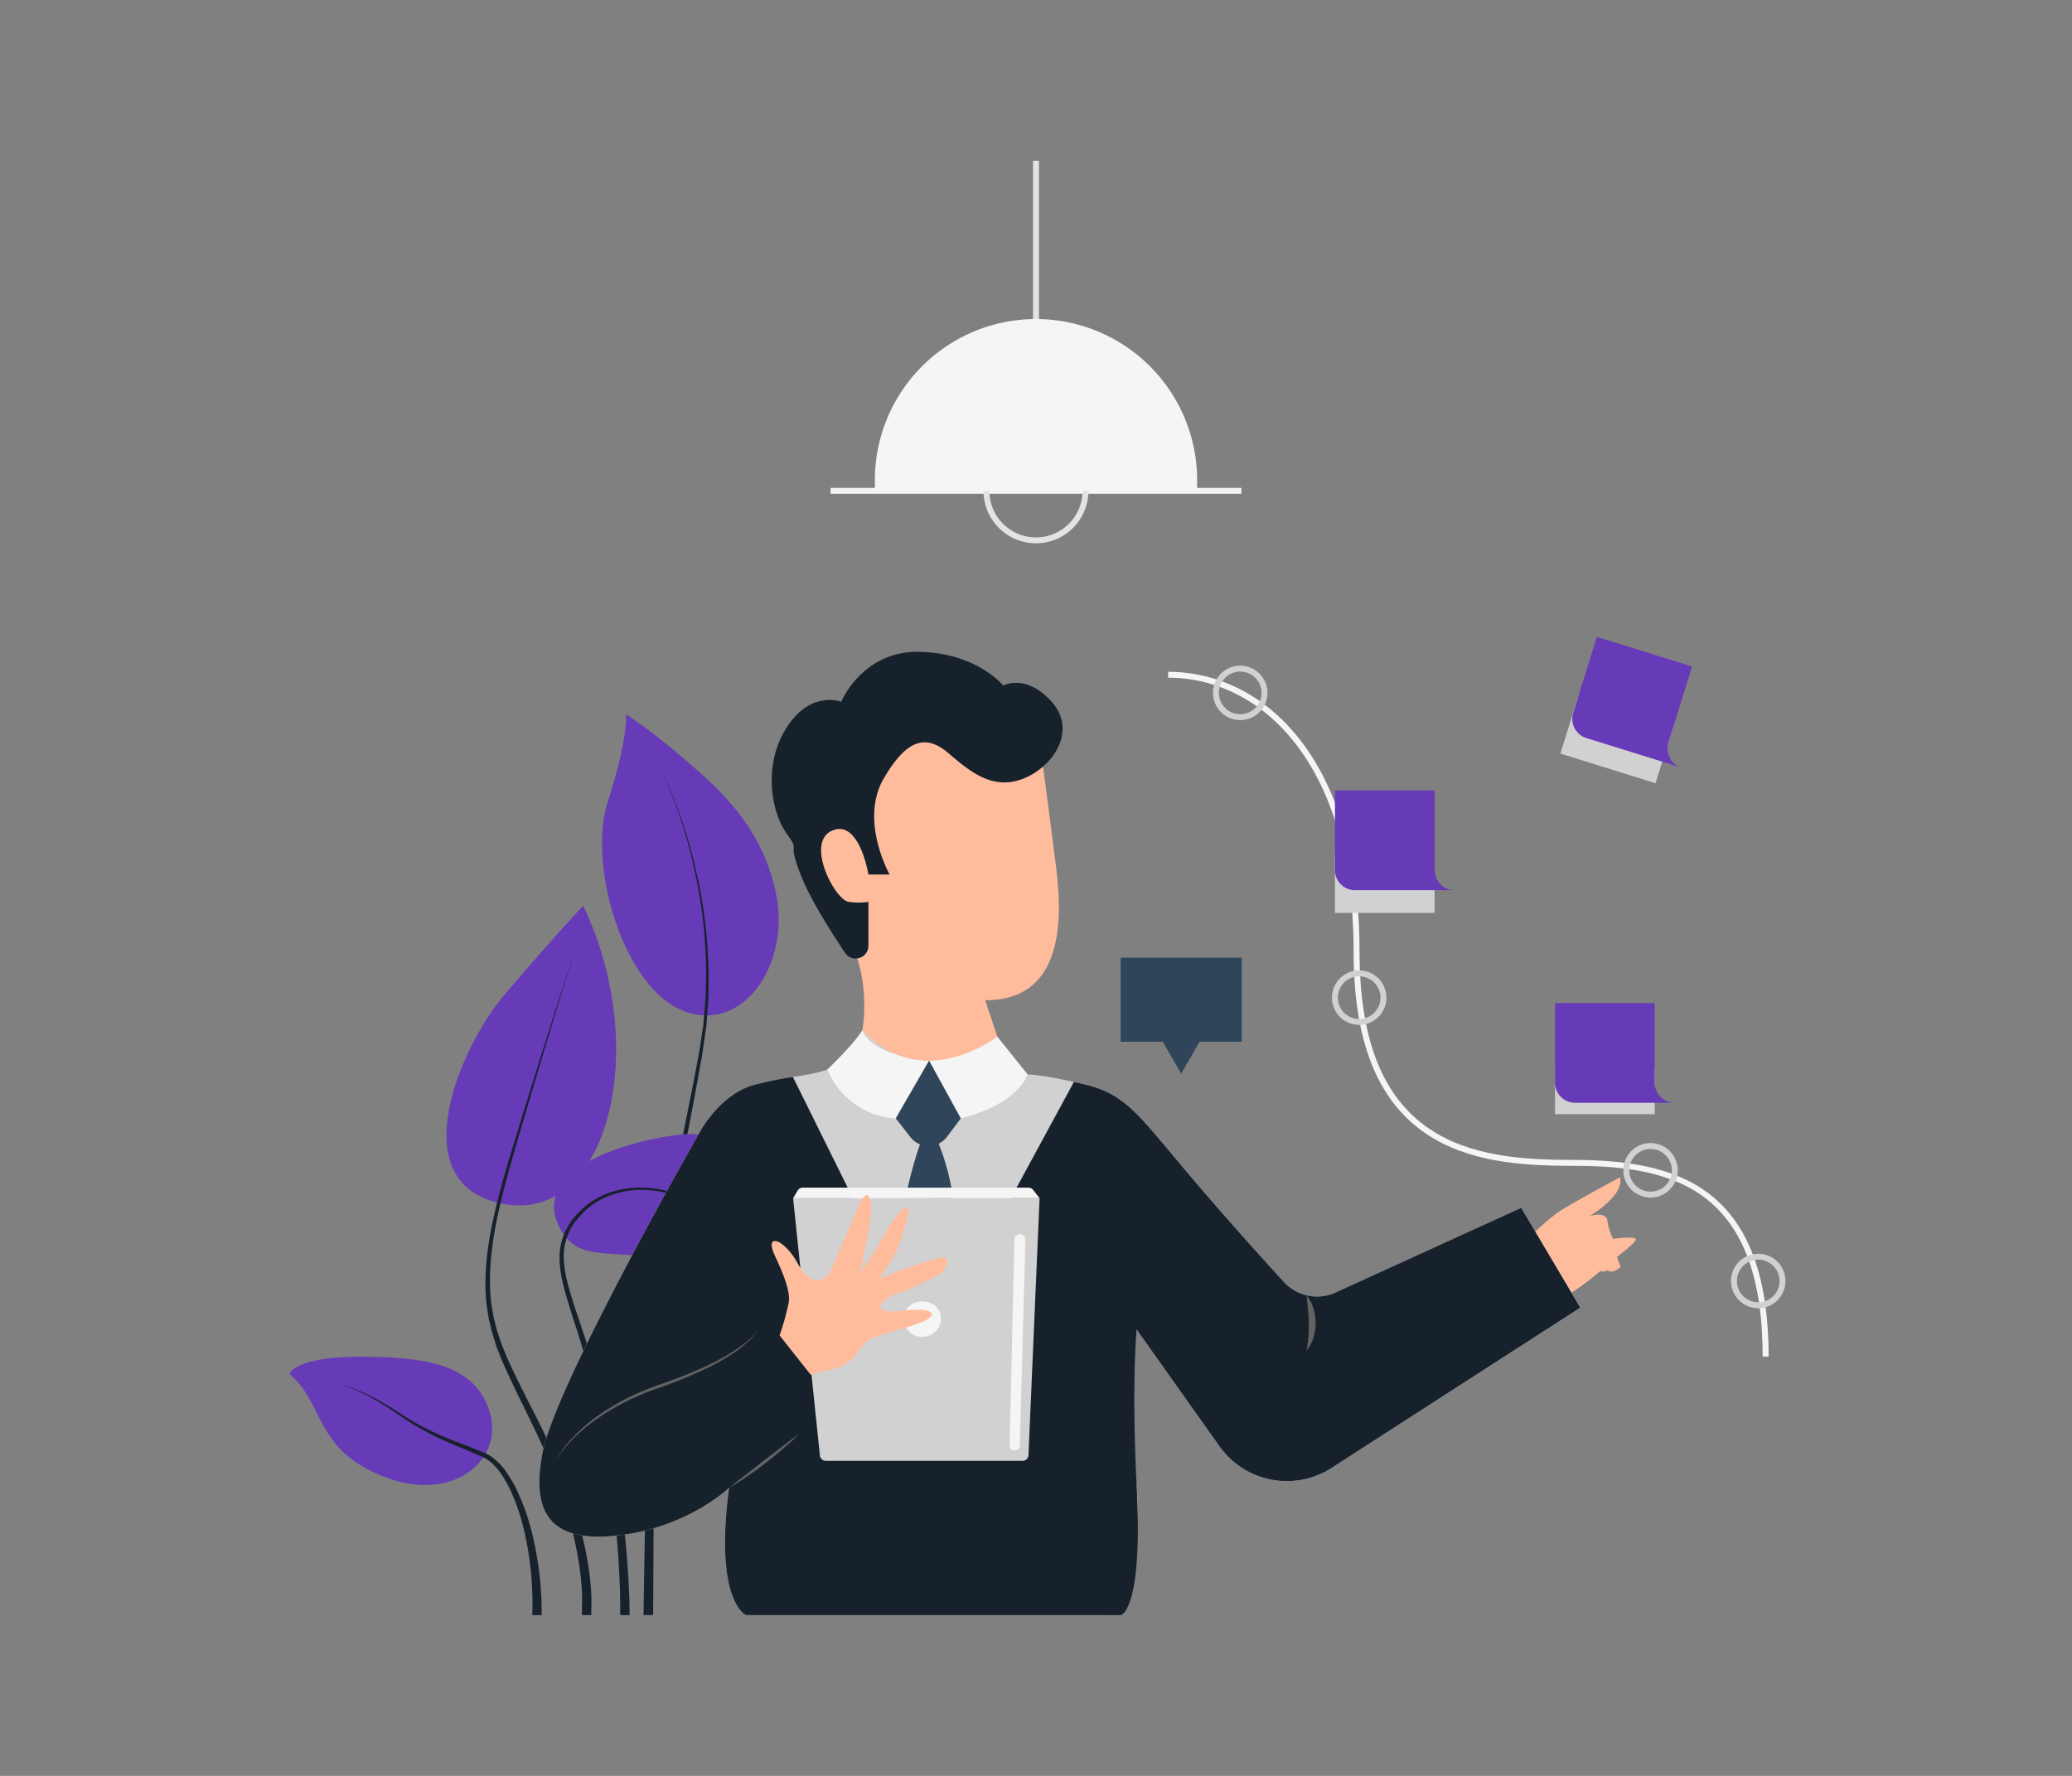 <svg id="Layer_1" data-name="Layer 1" xmlns="http://www.w3.org/2000/svg" viewBox="0 0 700 600"><rect x="0" y="0" width="700" height="600" fill="#808080" stroke="none"/><title>Corporate Illustrations Pack - Scene 5</title><path d="M597.5,458.32h-2c0-26.43-6.54-44.08-20-54C563,395.12,546,393.88,531.05,393.88c-17.27,0-35.19-1.32-49.28-10.85-16.47-11.12-24.47-31.27-24.47-61.59,0-63.87-31.47-92.47-62.66-92.47v-2c32.18,0,64.66,29.21,64.66,94.47,0,29.6,7.71,49.21,23.58,59.94,13.66,9.22,31.22,10.5,48.17,10.5C565.56,391.88,597.5,399.93,597.5,458.32Z" fill="#f5f5f5"/><path d="M557.62,404.6a9.2,9.2,0,1,1,9.2-9.2A9.21,9.21,0,0,1,557.62,404.6Zm0-16.4a7.2,7.2,0,1,0,7.2,7.2A7.21,7.21,0,0,0,557.62,388.2Z" fill="#d1d1d1"/><path d="M594,442a9.2,9.2,0,1,1,9.2-9.2A9.21,9.21,0,0,1,594,442Zm0-16.4a7.2,7.2,0,1,0,7.2,7.2A7.21,7.21,0,0,0,594,425.58Z" fill="#d1d1d1"/><rect x="450.98" y="288.69" width="33.68" height="19.74" fill="#d1d1d1"/><path d="M510.51,423.9s11.6-11.74,17.16-15.15,19.58-11,19.58-11,1.14,2.66-2.27,6.63a31.66,31.66,0,0,1-8,6.44s5.72-1.7,6.1,1.71A17.49,17.49,0,0,0,545,418.6a25.42,25.42,0,0,1,6.82-.38c3,.38-2.65,3.79-11.37,11.37S524.9,440.2,521.11,441,510.51,423.9,510.51,423.9Z" fill="#ffbc9d"/><path d="M545.35,422.43l2.17,5.59s-3.56,3.56-5.26,0S545.35,422.43,545.35,422.43Z" fill="#ffbc9d"/><path d="M542.54,422.43l2.17,5.59s-3.57,3.56-5.26,0S542.54,422.43,542.54,422.43Z" fill="#ffbc9d"/><path d="M211.52,241.3s.82,7.78-6.15,29.49,5.33,62.78,25.4,70.71,36-15.41,31.54-38.76-19.66-36.46-31.13-46.29A207.42,207.42,0,0,0,211.52,241.3Z" fill="#673AB7"/><path d="M223,259.32a160.73,160.73,0,0,1,12,34.19,162.87,162.87,0,0,1,4.37,36l0,4.55c0,1.51,0,3-.15,4.54l-.33,4.54c-.13,1.51-.16,3-.42,4.53-.44,3-.83,6-1.3,9l-1.61,8.93c-2.18,11.9-4.55,23.77-6.78,35.65s-4.23,23.78-5.53,35.77-1.91,24-2.14,36.12c-.13,6-.11,12.08-.16,18.12l-.11,18.14-.18,36.27H217.4L218,509.4l.31-18.15c.11-6.05.16-12.09.36-18.15.36-12.11,1.1-24.24,2.55-36.28s3.56-24,5.94-35.86,4.86-23.69,7.17-35.56l1.71-8.91c.5-3,.92-5.95,1.38-8.93.28-1.48.32-3,.47-4.49l.37-4.51c.17-1.5.18-3,.21-4.51l.09-4.53a162.07,162.07,0,0,0-4-35.92A160.21,160.21,0,0,0,223,259.32Z" fill="#17212b"/><path d="M189.74,416c5.53,9.31,15,6.76,29.24,8.6s18.55,4.3,27.77,14.13,38.09,8.6,44.85,5.53c0,0-15.36-11.06-24-28.26s-20.36-34.2-36.6-32.77S177,394.49,189.74,416Z" fill="#673AB7"/><path d="M265.61,430.74a50.09,50.09,0,0,1-11.67-7.34c-3.6-2.89-7-6-10.42-9.09-1.71-1.54-3.4-3.13-5.14-4.62a26,26,0,0,0-2.72-2.07l-1.44-.93c-.48-.31-1-.53-1.51-.81a34.92,34.92,0,0,0-13.06-3.74,31,31,0,0,0-13.41,1.71,25.18,25.18,0,0,0-10.91,7.7,19.55,19.55,0,0,0-4.87,12.2c-.14,4.48,1,8.95,2.29,13.33s2.84,8.73,4.29,13.11,2.85,8.79,4.11,13.24a270.35,270.35,0,0,1,6.08,27.06q2.42,13.67,3.82,27.47c.91,9.21,1.61,18.44,1.65,27.73h-3.18c.1-9.14-.47-18.32-1.24-27.47s-1.93-18.26-3.4-27.33A271.22,271.22,0,0,0,199.24,464c-1.19-4.43-2.51-8.83-3.9-13.21s-2.85-8.76-4.12-13.22-2.36-9.06-2.15-13.83a20.92,20.92,0,0,1,5.34-12.9,26.29,26.29,0,0,1,11.5-7.87,31.94,31.94,0,0,1,13.81-1.57,35.5,35.5,0,0,1,13.27,4c.51.28,1,.52,1.53.85l1.45,1a28.15,28.15,0,0,1,2.74,2.15c1.73,1.53,3.38,3.13,5.08,4.69,3.37,3.14,6.73,6.3,10.27,9.24A50.18,50.18,0,0,0,265.61,430.74Z" fill="#17212b"/><path d="M197,306s-12.91,13.91-27,30.61-35,63.39,0,70.15S220.33,354.56,197,306Z" fill="#673AB7"/><path d="M194.52,320.44c-6,18.49-11.46,37.11-17,55.73-2.72,9.32-5.55,18.62-7.87,28s-4.13,19-4.11,28.58a65.83,65.83,0,0,0,.38,7.17c.14,1.19.39,2.37.57,3.55.11.58.19,1.18.32,1.76l.44,1.74.45,1.74a14.7,14.7,0,0,0,.5,1.72l1.15,3.4c.41,1.13.89,2.23,1.33,3.35l.69,1.67.75,1.64c4,8.77,8.73,17.29,12.87,26.11A177.25,177.25,0,0,1,195.45,514a134.75,134.75,0,0,1,3.2,14.36c.39,2.43.72,4.88.91,7.34a55.08,55.08,0,0,1,.21,7.53v2.43h-3.17l0-2.57V543a53.58,53.58,0,0,0-.11-7c-.15-2.37-.45-4.75-.79-7.12a128.65,128.65,0,0,0-2.94-14.09,174.67,174.67,0,0,0-9.9-27.12c-4-8.81-8.58-17.37-12.53-26.31l-.75-1.68-.67-1.71c-.44-1.15-.91-2.27-1.32-3.43L166.5,451a15.62,15.62,0,0,1-.49-1.78l-.44-1.8-.43-1.79c-.12-.6-.2-1.22-.3-1.83-.17-1.21-.41-2.43-.53-3.65a67.09,67.09,0,0,1-.3-7.36c.12-9.84,2.1-19.46,4.53-28.87s5.43-18.67,8.27-28C182.55,357.39,188.33,338.85,194.52,320.44Z" fill="#17212b"/><path d="M97.77,464.18c12.12,10.19,8.22,25.55,32,34.77s40.69-6.15,35.61-22.12-21.68-18.44-43.8-18.44S97.77,464.18,97.77,464.18Z" fill="#673AB7"/><path d="M114.8,467.61a59.53,59.53,0,0,1,13.08,5.49c2.08,1.15,4.13,2.35,6.11,3.67s4,2.57,6,3.73a96.1,96.1,0,0,0,12.76,6.06l6.62,2.56,3.31,1.32a16.86,16.86,0,0,1,3.31,1.67,21.92,21.92,0,0,1,5.11,5.29,43.67,43.67,0,0,1,3.62,6.28,76.6,76.6,0,0,1,4.84,13.56A113,113,0,0,1,183,545.69h-3.17a110,110,0,0,0-2.59-27.88,74,74,0,0,0-4.33-13.29,42.06,42.06,0,0,0-3.29-6.1,20.07,20.07,0,0,0-4.56-5,14.56,14.56,0,0,0-3-1.6l-3.25-1.4-6.55-2.75a96.65,96.65,0,0,1-12.7-6.48c-2-1.22-4-2.58-5.95-3.92s-3.93-2.61-6-3.81A59.17,59.17,0,0,0,114.8,467.61Z" fill="#17212b"/><rect x="349" y="54.31" width="2" height="97.37" fill="#e3e3e3"/><rect x="280.6" y="164.83" width="138.8" height="2" fill="#f2f3f4"/><path d="M350,183.56a17.73,17.73,0,1,1,17.72-17.73A17.75,17.75,0,0,1,350,183.56Zm0-33.45a15.73,15.73,0,1,0,15.72,15.72A15.74,15.74,0,0,0,350,150.11Z" fill="#e3e3e3"/><path d="M404.44,165.83H295.56v-3.59A54.45,54.45,0,0,1,350,107.8h0a54.45,54.45,0,0,1,54.44,54.44Z" fill="#f5f5f5"/><path d="M513.93,408.15l20,33.67-84,54.13A27.88,27.88,0,0,1,412,488.66L384,449.2s-3.07,18.71,0,52.48-12.69,44-12.69,44H252s-10.81-4.61-5.69-43c0,0-13.3,12.79-35.82,15.86s-31.72-5.12-27.12-28.14S235.57,384,235.57,384s6.66-13.82,18.94-17.4,24.05-2.66,30.19-8.24,6.65-10.31,6.65-10.31l45.54,2.18L347.12,363s5.63,0,20,3.58,18.42,11.45,37.86,34.12c11.48,13.39,22.07,25.12,28.82,32.48a15.18,15.18,0,0,0,17.51,3.54Z" fill="#d1d1d1"/><path d="M533.88,441.81l-84,54.14A27.9,27.9,0,0,1,412,488.66L384,449.2s-1.77,18.62,0,52.48c2.24,42.73-5.36,44-5.36,44H252s-10.81-4.6-5.69-43c0,0-13.31,12.8-35.82,15.87s-31.72-5.12-27.12-28.15S235.57,384,235.57,384s6.65-13.81,18.93-17.39a106.17,106.17,0,0,1,13.44-2.73V364l45.67,92.23,49.2-90.69c1.33.3,2.74.64,4.26,1,14.33,3.58,18.42,11.45,37.87,34.12,11.48,13.39,22.07,25.11,28.81,32.47a15.19,15.19,0,0,0,17.52,3.55l62.65-28.59Z" fill="#17212b"/><path d="M313.61,379.11S304,401.19,304,423.41h19.3S324.61,398.47,313.61,379.11Z" fill="#2f4559"/><path d="M267.94,404.85h83.27l-3.75,86.8a2,2,0,0,1-2,1.91H279a2,2,0,0,1-2-1.79Z" fill="#d1d1d1"/><path d="M336.89,350.23,347.12,363s-2.56,9.76-22.51,14.84l-10.72-19.5A50.27,50.27,0,0,0,336.89,350.23Z" fill="#f5f5f5"/><path d="M291.35,348.05s1.6,8.22,22.54,10.31l-11.27,19.5a26.61,26.61,0,0,1-23.1-16.52S288.28,353,291.35,348.05Z" fill="#f5f5f5"/><path d="M302.62,377.86l5,6.38a7.76,7.76,0,0,0,12.31-.16l4.66-6.22-10.72-19.5Z" fill="#2f4559"/><path d="M187.73,493.56a36.68,36.68,0,0,1,6.19-8.32,58.83,58.83,0,0,1,7.9-6.79,79.52,79.52,0,0,1,18.4-9.69c3.26-1.24,6.53-2.27,9.74-3.55,1.6-.62,3.21-1.26,4.78-2,.79-.34,1.59-.67,2.37-1l2.34-1.1a74.25,74.25,0,0,0,9-5,42.67,42.67,0,0,0,4.13-3.09A16.06,16.06,0,0,0,256,449.2a14.87,14.87,0,0,1-3.24,4,40.85,40.85,0,0,1-4,3.3,74.12,74.12,0,0,1-9,5.3,160.89,160.89,0,0,1-19.24,7.83,83.84,83.84,0,0,0-18.32,9.38,61.64,61.64,0,0,0-8,6.51A39.18,39.18,0,0,0,187.73,493.56Z" fill="#636363"/><path d="M441.43,437.7a12.41,12.41,0,0,1,2.3,4.37,16.92,16.92,0,0,1,.73,4.91,15.58,15.58,0,0,1-.72,4.93,12.29,12.29,0,0,1-2.31,4.36c.21-1.65.52-3.16.61-4.7a40.92,40.92,0,0,0,.13-4.56c0-1.51-.15-3-.28-4.57Z" fill="#636363"/><path d="M291.35,348.05s3.07-15.73-4.1-30.06-26.09-35.3-12.28-51.17,25.08-32.23,50.66-27.12,25.58,10.75,25.58,10.75,3.07,22.45,5.63,42.95,1,44.55-24,44.55l4.1,12.28S311.81,369.91,291.35,348.05Z" fill="#ffbc9d"/><path d="M267.94,404.85l1.53-2.6a2,2,0,0,1,1.73-1h76.22A2,2,0,0,1,349,402l2.21,2.82Z" fill="#f5f5f5"/><path d="M293.39,319.55V304.69a21.26,21.26,0,0,1-6.65,0c-4.6-.51-14.84-20-5.63-24.05s12.28,14.84,12.28,14.84h7.17s-10.24-18.16-2.05-32.36,14.84-14.72,22-8.58,14.84,12.55,25.08,8.58,18.42-16.25,9.72-26-16.38-5.49-16.38-5.49-8.7-10.89-28.14-11.4-26.61,16.89-26.61,16.89-10.23-4.1-18.42,8.69-5.11,28.66,0,35.82-.51,1,5.12,14.84c3.05,7.49,9.42,17.69,14.6,25.46A4.32,4.32,0,0,0,293.39,319.55Z" fill="#17212b"/><path d="M246.32,502.71l2.92-2.37,3-2.32,5.92-4.61,5.95-4.57,3-2.29c1-.74,2-1.53,3-2.26-1.75,1.79-3.6,3.5-5.5,5.14s-3.84,3.23-5.82,4.77-4,3-6.08,4.44S248.5,501.45,246.32,502.71Z" fill="#636363"/><path d="M317.45,447.83a6.42,6.42,0,0,1-11.75,0c-1.45-3.59.81-8.13,5.88-8.13S318.9,444.24,317.45,447.83Z" fill="#f5f5f5"/><path d="M273.92,464.51c3.72-1.86,5.89-.62,11.17-3.41s5.27-7.14,9.62-9,12.1-3.42,17.07-5.59,3.41-4-1.86-4-9.31,1.24-11.8,0,1.87-4.66,6.21-5.9,14-6.62,14-6.62,4.65-6.41-1.56-4.86-19.8,6.82-19.8,6.82,4.91-6.51,6.46-10.55,5.59-16.13,1.86-13-6.83,9.62-9.62,14-5,7.66-5,7.66,1.86-9.83,2.79-14.17,1.55-12.11-.62-12.11-4.66,9-7.76,15.21-4,12.41-7.76,13.35-6.21-2.49-8.07-5.9-5.27-7.14-7.45-7.14c0,0-2.48-.31,0,5S267.09,436,266.47,440a86.78,86.78,0,0,1-3.1,11.18Z" fill="#ffbc9d"/><path d="M491.46,300.76H457.77A6.78,6.78,0,0,1,451,294V267.07h33.7V294A6.78,6.78,0,0,0,491.46,300.76Z" fill="#673AB7"/><rect x="536.33" y="233.38" width="19.74" height="33.68" transform="translate(144.76 697.2) rotate(-72.69)" fill="#d1d1d1"/><path d="M568.11,259.36l-32.16-10a6.78,6.78,0,0,1-4.47-8.49l8-25.69,32.17,10-8,25.69A6.77,6.77,0,0,0,568.11,259.36Z" fill="#673AB7"/><rect x="525.34" y="360.5" width="33.68" height="15.93" fill="#d1d1d1"/><path d="M565.82,372.58H532.13a6.78,6.78,0,0,1-6.79-6.78V338.89H559V365.8A6.78,6.78,0,0,0,565.82,372.58Z" fill="#673AB7"/><path d="M419,243.3a9.2,9.2,0,1,1,9.2-9.2A9.21,9.21,0,0,1,419,243.3Zm0-16.4a7.2,7.2,0,1,0,7.2,7.2A7.21,7.21,0,0,0,419,226.9Z" fill="#d1d1d1"/><path d="M459.18,346.27a9.2,9.2,0,1,1,9.2-9.2A9.21,9.21,0,0,1,459.18,346.27Zm0-16.4a7.2,7.2,0,1,0,7.2,7.2A7.21,7.21,0,0,0,459.18,329.87Z" fill="#d1d1d1"/><polygon points="419.5 323.56 378.6 323.56 378.6 351.97 392.83 351.97 399.05 362.74 405.27 351.97 419.5 351.97 419.5 323.56" fill="#2f4559"/><path d="M342.72,418.68l-1.64,69.58a1.73,1.73,0,0,0,1.73,1.78h0a1.73,1.73,0,0,0,1.73-1.69l1.88-69.58a1.74,1.74,0,0,0-1.73-1.78h-.23A1.74,1.74,0,0,0,342.72,418.68Z" fill="#f5f5f5"/></svg>